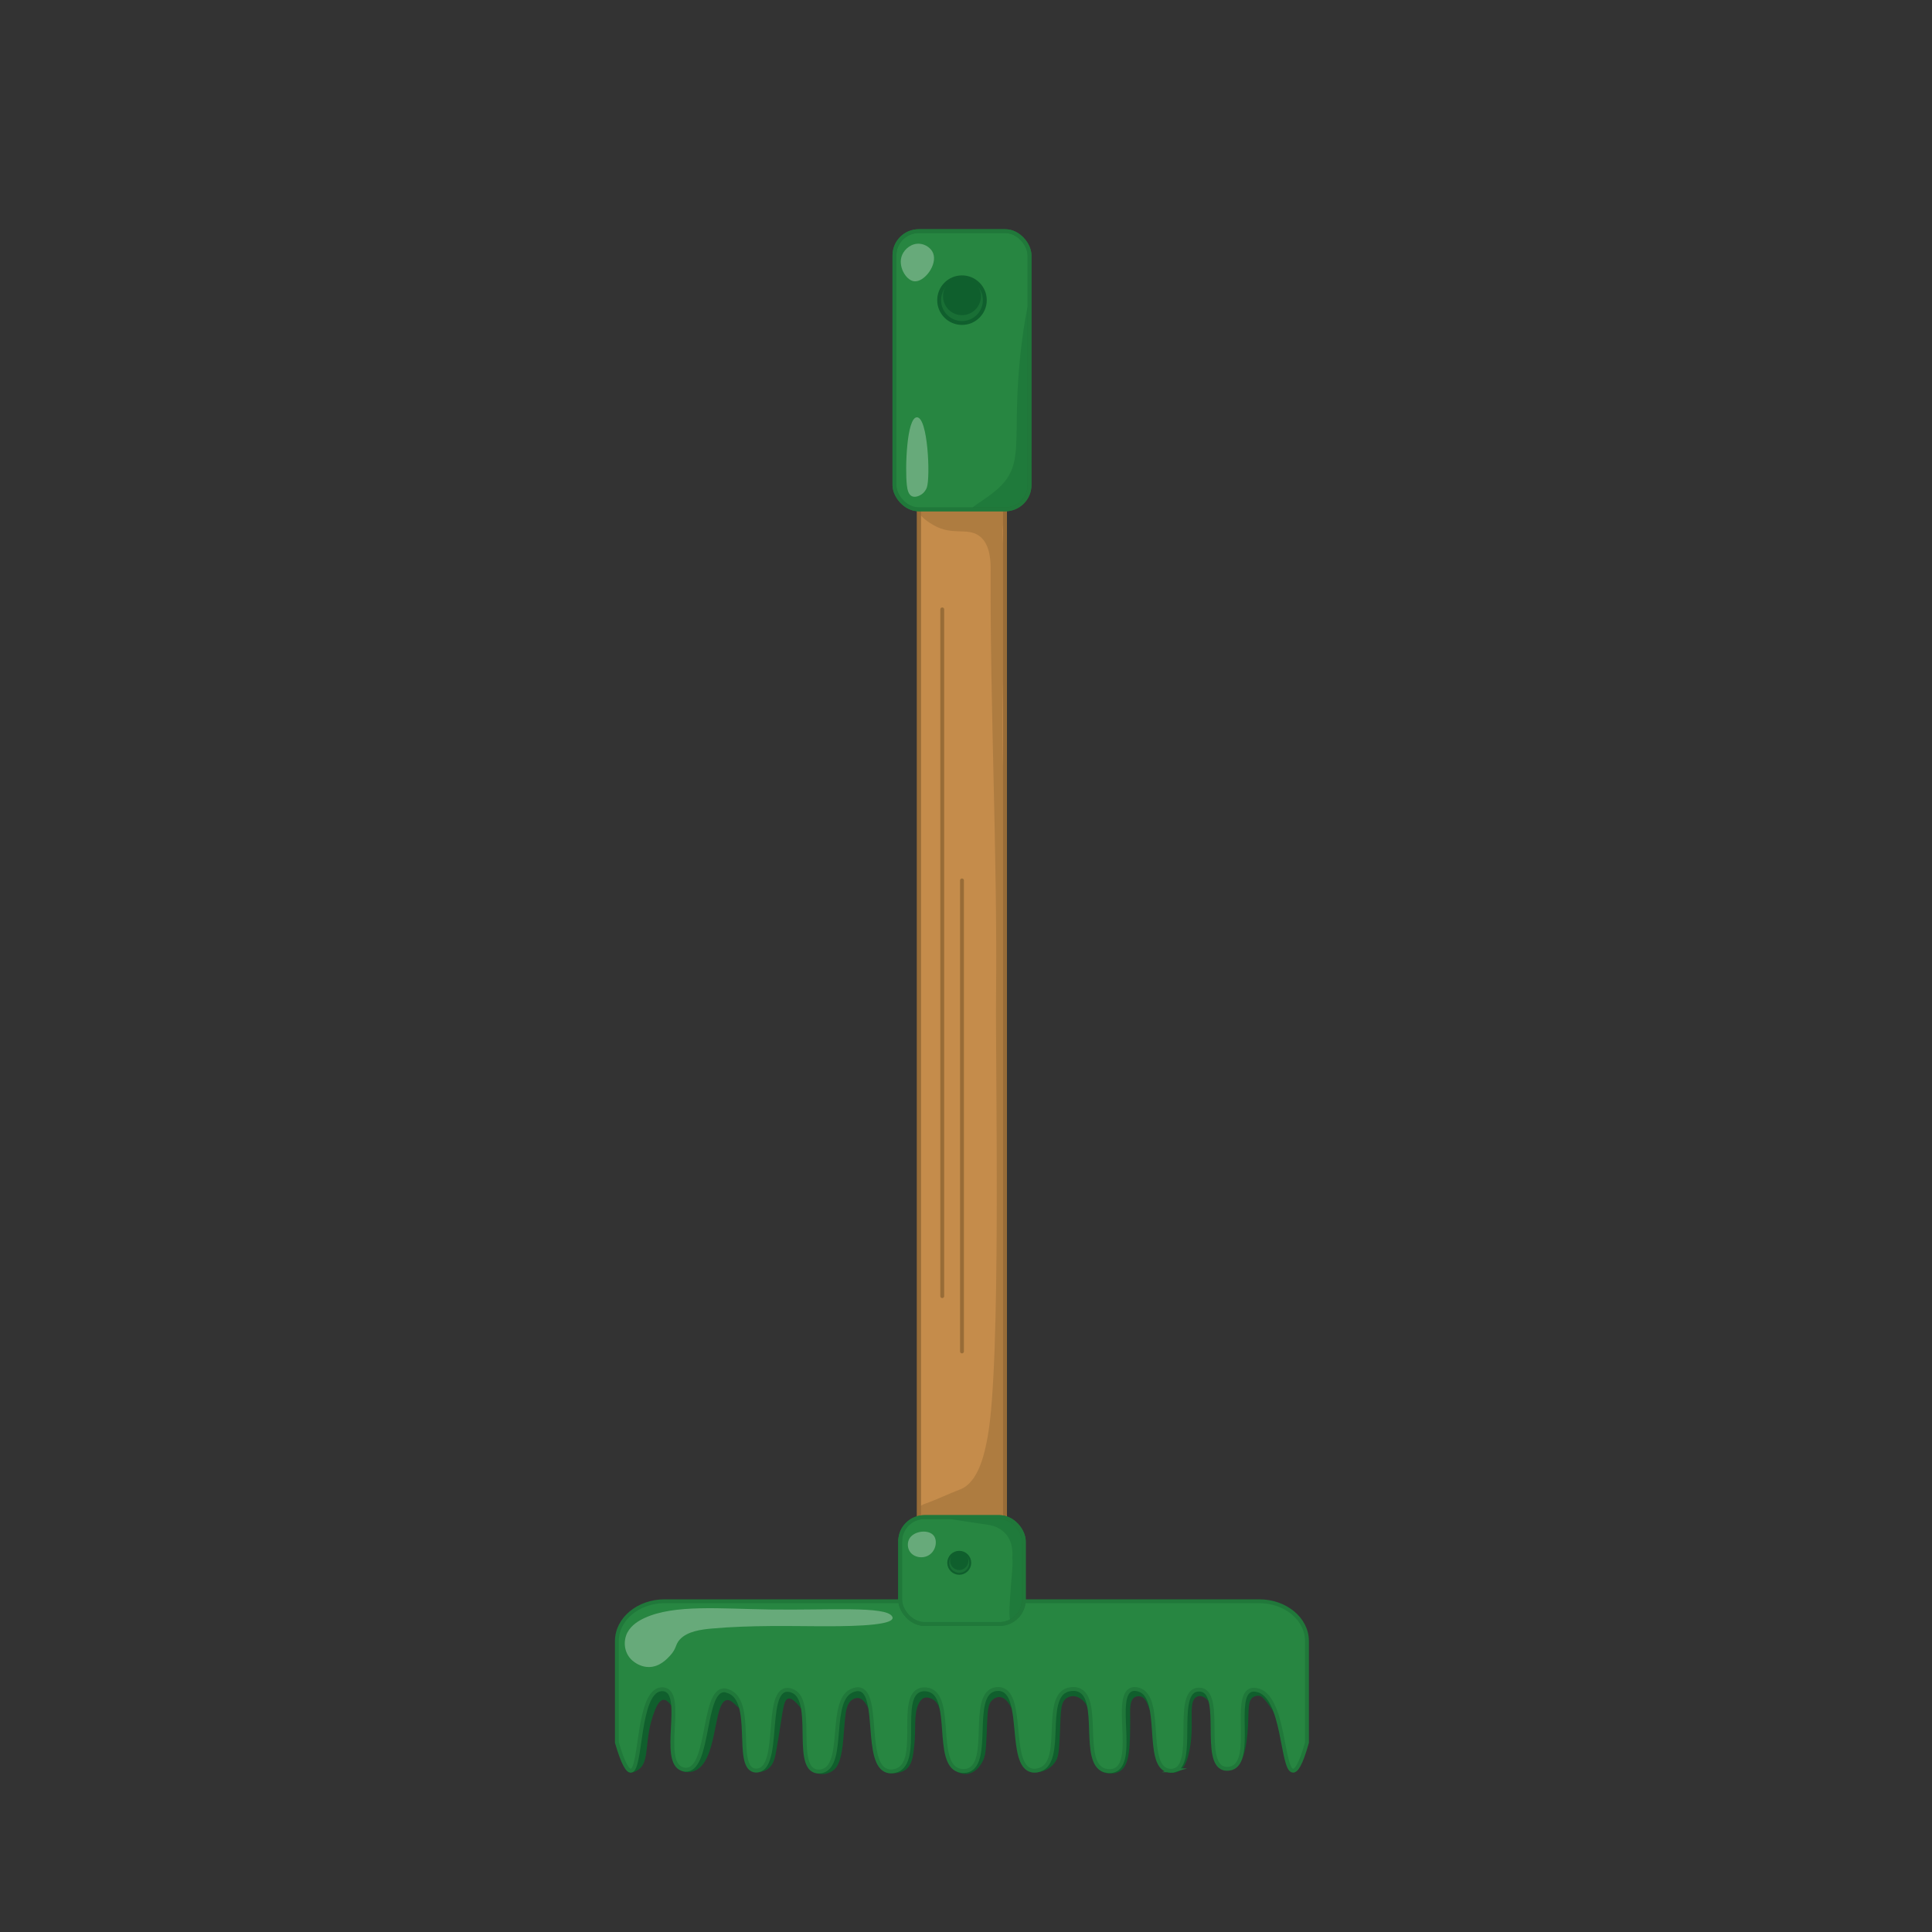 <?xml version="1.0" encoding="UTF-8"?>
<svg id="Calque_1" data-name="Calque 1" xmlns="http://www.w3.org/2000/svg" viewBox="0 0 500 500">
  <rect x="0" y="0" width="500" height="500" fill="#333333" stroke="none"/>
  <defs>
    <style>
      .cls-1 {
        fill: #986c37;
        opacity: .5;
      }

      .cls-1, .cls-2, .cls-3, .cls-4, .cls-5 {
        stroke-width: 0px;
      }

      .cls-6 {
        fill: #278641;
      }

      .cls-6, .cls-7, .cls-8, .cls-9 {
        stroke-miterlimit: 10;
      }

      .cls-6, .cls-8 {
        stroke: #20783a;
      }

      .cls-2 {
        fill: #fff;
      }

      .cls-2, .cls-4 {
        opacity: .3;
      }

      .cls-7, .cls-10, .cls-8, .cls-11, .cls-12 {
        fill: none;
      }

      .cls-7, .cls-11, .cls-9 {
        stroke: #986c37;
      }

      .cls-3 {
        opacity: .6;
      }

      .cls-3, .cls-4, .cls-5 {
        fill: #105f2d;
      }

      .cls-10 {
        stroke-width: .5px;
      }

      .cls-10, .cls-11, .cls-12 {
        stroke-linecap: round;
        stroke-linejoin: round;
      }

      .cls-10, .cls-12 {
        stroke: #105f2d;
      }

      .cls-9 {
        fill: #c58c4b;
      }
    </style>
  </defs>
  <path class="cls-5" d="m284.28,457.64c.53,1.26,3.79,1.92,5.66.68,2.54-1.68,2.53-6.85,2.56-13.44,0-1.94-.31-4.77,1.15-5.63.48-.28,1.11-.33,1.62-.17,1.28.39,1.72,2.04,2.21,3.28,1.18,2.95,3.68,6.05,4.68,5.84,1.76-.37,3.83-13.72-2.13-16.38-3-1.34-7.54.26-9.45,3.14-1.22,1.84-.39,2.74-1.02,6.26-.82,4.64-2.6,11.21-4.6,14.26-.38.58-.99,1.44-.68,2.16Z"/>
  <path class="cls-5" d="m304.51,448.29c1.83-3.08.19-5.26,1.47-8.8.53-1.47,1.99-4.34,3.83-4.43,3.3-.16,5.77,9.05,5.49,9.19-.23.11-2.36-5.56-4.94-5.3-.37.04-.63.19-.73.25-2.48,1.45-.07,7.78-2.16,15.31-.45,1.63-1.12,3.33-2.6,3.99-.94.42-2.13.39-3.02.09-.66-.22-.91-.51-1.02-.66-.34-.47-.15-1.05-.3-1.43-.71-1.85,1.9-5.71,2.03-5.9,1.08-1.57,1.3-1.23,1.95-2.31Z"/>
  <path class="cls-5" d="m247.46,456.36c-.12.14-.63.68-.52,1.25.18.94,1.92,1.61,3.35,1.47,2.19-.21,3.48-2.3,3.76-2.77.88-1.43,1.03-2.79,1.16-4.95.47-7.45.02-10.2,1.8-11.56.17-.13.91-.7,1.82-.6,1.62.18,2.73,2.4,2.95,2.86.6,1.21.47,1.77,1.07,2.12.76.45,2.06.19,2.66-.51,1.34-1.56-.08-6.06-3.04-8.26-.23-.17-3.79-2.72-7.15-1.36-6.17,2.5-5.05,19.12-7.87,22.3Z"/>
  <path class="cls-5" d="m266.22,454.45c-.12.07-.7.35-.84.89-.11.42.14.63.38,1.7.16.72.1.8.24,1.02.4.6,1.36.63,1.89.64,1.76.03,3.89-.8,5.15-2.64.04-.06.2-.28.37-.61.39-.79.61-1.89.76-4.33.46-7.45.02-10.2,1.74-11.56.14-.11.83-.58,1.76-.6,1.31-.02,2.53.89,3.21,1.84.86,1.21.58,2.1,1.45,2.6.52.3,1.36.4,1.81.04,1.21-.99.18-5.87-2.94-8.26-.18-.14-3.47-2.58-6.91-1.36-5.77,2.04-5.87,19.39-8.05,20.64Z"/>
  <path class="cls-5" d="m314.83,455.73c.16.3.38.59.38.59.19.25,1.06,1.4,2.38,1.57.98.13,1.77-.33,2.05-.49,1.72-1,2.47-3.43,2.95-6.66.98-6.67-.17-10.44,1.8-11.56.09-.05.85-.47,1.67-.26.33.08,1,.35,2.98,3.28.59.88.74,1.17,1.19,1.37.84.38,2.1.14,2.66-.51,1.34-1.56-.08-6.06-3.04-8.26-.23-.17-3.79-2.72-7.15-1.36-8.74,3.55-8.78,20.56-7.87,22.3Z"/>
  <path class="cls-5" d="m229.77,456.36c-.44.39-1.4,1.09-1.23,1.66.28.96,3.73,1.45,5.79,0,1.7-1.2,1.98-3.39,2.3-6.43.46-4.36-.22-8.01,1.15-10.72.41-.81.89-1.31,1.49-1.49,1.04-.3,2.19.44,2.29.5.24.16.42.33.56.47,1.23,1.29.97,2.67,1.83,3.74.73.91,2.16,1.48,2.68,1.11,1.01-.73-.46-7.61-5.23-9.53-.37-.15-3.77-1.46-6.38.3-5.07,3.4-.14,15.96-5.23,20.38Z"/>
  <path class="cls-5" d="m212.19,457.43c-.17.26-1.02-.14-1.28.21-.16.22,0,.64.19.9.75.97,3.28.76,4.74-.52.48-.42.74-.86.81-.98,1.55-2.7,1.56-7.23,2-11.83.25-2.6.57-4.46,1.94-5.34.2-.13.81-.51,1.55-.42,1.25.15,2.01,1.53,2.72,2.87,3.08,5.79,3.25,6.24,3.45,6.21,1.08-.15,2.21-15.04-2.13-16.38-3.08-.95-7.24,4.88-10.47,9.4-6.05,8.48-5.02,13.51-4.6,14.26.18.32,1.28,1.28,1.06,1.62Z"/>
  <path class="cls-5" d="m198.26,447.89c1.83-3.02.19-5.15,1.47-8.62.53-1.44,1.99-4.25,3.83-4.34,3.31-.16,6.2,8.57,5.49,9-.57.34-3.32-4.9-5.11-4.31-1.39.46-1.35,4.15-3.15,14.05-.22,1.2-.6,3.16-2.17,4.21-1.55,1.04-3.91.96-4.17.34-.09-.2.1-.35.13-.89.04-.69-.22-1.2-.3-1.4-.71-1.82,1.9-5.59,2.03-5.78,1.08-1.54,1.3-1.2,1.95-2.27Z"/>
  <path class="cls-5" d="m166.95,442.89s.75-3.16,2.78-4.95c.22-.19.46-.34.46-.34s.49-.3.98-.41c.87-.19,2.13.82,2.81,1.98.66,1.13.87,2.59.51,2.77-.48.23-1.45-2.1-2.77-2.03-1.08.06-1.83,1.7-2.29,2.88-2.9,7.36-1.11,12.93-4.09,15.11-.25.18-1.64,1.2-2.64.72-.59-.28-.81-.96-.89-1.23-1.12-3.63,3.55-9.73,5.14-14.5Z"/>
  <path class="cls-5" d="m176.08,458.06c-3.81-2.89-.91-18.58,7.47-21.36,4.52-1.5,10.83.66,11.35,3.11.23,1.08-.64,2.51-1.72,2.81-1.94.54-3.3-2.85-5.05-2.64-3.68.45-2.21,16.1-8.53,18.38-1.11.4-2.56.43-3.51-.3Z"/>
  <g id="Calque_2" data-name="Calque 2">
    <rect id="manche" class="cls-9" x="237.81" y="79.71" width="22.29" height="340.57" rx="6.43" ry="6.43"/>
    <path class="cls-11" d="m243.85,157.71v177.73"/>
    <path class="cls-11" d="m248.96,227.85v121.9"/>
    <g id="Calque_4" data-name="Calque 4">
      <path class="cls-1" d="m255,392.62s1.27-.22,2.04-.26c1.5-.07,2.45.91,3.06.51.84-.55-.33-2.78-.26-6.89.02-.94.08-.98.19-2.49.28-3.83.11-6.75.06-7.72-.32-7.44-.42-14.88-.41-22.33.01-12.77.16-21.29.4-47.12.35-36.82-.82-30.27-.08-46.47.57-12.47.49-23.18.34-44.6-.02-2.38-.12-1.92-.26-4.68-1.56-29.95.38-45.37,0-60.89-.24-9.67-1.19-11.83,0-16.09.11-.4.31-1.05.05-1.77-1.77-4.92-21.64-3.74-22.39,0-.33,1.67,3.2,3.71,3.83,4.07,4.95,2.85,8.78.53,11.87,2.81,2.99,2.2,2.94,6.96,2.94,8.94-.15,36.56,1.75,73.11,1.4,109.66-.19,20.23,1.37,95.21-2.17,114.51-.73,4-2.26,11.8-7.15,13.66-3.05,1.16-5.99,2.61-9.06,3.7-.44.16-1.71.6-1.98,1.6-.17.61.09,1.28.37,1.66,1.1,1.51,4.4.5,8.12.06,2.12-.25,5.2-.4,9.06.13Z"/>
    </g>
    <rect id="manche-2" data-name="manche" class="cls-7" x="237.81" y="79.71" width="22.29" height="340.57" rx="6.43" ry="6.43"/>
  </g>
  <path id="tete" class="cls-6" d="m303.97,458.15c-.83.26-1.62.06-1.84,0-5.82-1.63-1.06-18.94-7.37-20.85-.35-.11-1.09-.33-1.84-.09-4.91,1.55,1.18,18.8-4.5,20.94-1.23.46-2.54.04-2.66,0-6.12-2.06-.71-18.82-6.71-20.85-1.37-.46-2.78.03-2.91.08-6.21,2.27-.66,18.36-6.96,20.6-.27.1-1.24.44-2.29.17-5.89-1.53-1.79-19.41-7.73-20.94-.94-.24-1.8,0-2.05.09-5.98,1.96-.65,18.87-6.55,20.85-1.16.39-2.31.05-2.46,0-6.19-1.92-1.37-18.84-7.57-20.77-.17-.05-1.32-.4-2.46,0-5.65,1.97.24,18.43-5.93,20.77-.37.14-1.4.46-2.46.17-6.02-1.65-1.99-19.96-7.16-21.11-.64-.14-1.19.03-1.64.17-6.7,2.09-1.95,19.22-7.98,20.94-.2.06-1.05.3-1.94.02-5.4-1.68.06-18.7-6.04-20.79-.34-.12-.95-.32-1.64-.17-5.17,1.15-1.43,19.5-6.96,20.77-.17.04-.66.15-1.22,0-4.93-1.28.22-17.94-6.55-20.43-.47-.17-.88-.32-1.41-.26-5.17.66-3.61,19.68-9.23,20.51-.68.1-1.24-.1-1.43-.17-5.51-2.03.66-18.86-4.29-20.51-.55-.18-1.06-.12-1.23-.09-6.05.88-4.91,20.87-7.69,21.05-.82.05-1.97-1.62-3.62-7.27v-26.29c0-5.68,5.54-10.29,12.36-10.29h153.87c6.83,0,12.36,4.61,12.36,10.29v26.29c-1.62,5.78-2.78,7.31-3.62,7.27-2.94-.13-2.18-19.59-9.38-20.87-.42-.08-.9-.16-1.43,0-4.83,1.45.69,18.14-4.98,20.18-.15.05-1.16.4-2.19.08-5.41-1.7-.27-18.7-5.52-20.26-.09-.03-.84-.24-1.64,0-5.32,1.58-.06,19.07-5.52,20.77Z"/>
  <rect id="poignée" class="cls-6" x="231.48" y="59.82" width="34.96" height="72" rx="6.29" ry="6.29"/>
  <rect id="poignée-2" data-name="poignée" class="cls-6" x="232.96" y="392.62" width="32" height="27.67" rx="6.29" ry="6.29"/>
  <circle class="cls-12" cx="248.96" cy="77.68" r="5.91"/>
  <circle class="cls-5" cx="248.96" cy="76.66" r="4.9"/>
  <circle class="cls-3" cx="248.96" cy="77.68" r="5.91"/>
  <circle class="cls-10" cx="248.25" cy="404.45" r="2.85"/>
  <circle class="cls-5" cx="248.25" cy="403.96" r="2.36"/>
  <circle class="cls-3" cx="248.25" cy="404.45" r="2.85"/>
  <g id="ombres">
    <path class="cls-4" d="m254.57,131.82c-2.1-.07-2.92.28-3.06,0-.38-.72,5.03-3.2,8.17-6.78,4.17-4.76,3.16-10.12,3.57-21.62.51-14.13,2.75-25.39,3.18-25.36.28.02.03,4.84,0,17.87-.02,8.03-.03,12.05,0,12.6.37,6.78,1.5,15.71-1.14,20.43-.35.62-1.03,1.8-2.38,2.55-1.3.72-2.61.71-5.11.68-1.48-.02-1.62-.32-3.23-.37Z"/>
  </g>
  <rect id="poignée-3" data-name="poignée" class="cls-8" x="231.48" y="59.82" width="34.96" height="72" rx="6.29" ry="6.29"/>
  <g id="reflet">
    <path class="cls-2" d="m162.37,422.49c-1.24,2.41-.85,5.81,1.8,7.66.44.31,1.85,1.29,3.79,1.28,2.76-.03,4.64-2.07,5.48-2.98,1.72-1.87,1.26-2.77,2.47-4.12,1.97-2.2,5.75-2.63,8.27-2.86,9.98-.91,21.14-.62,27.71-.6,5.74.02,18.65.06,19.1-2.05.05-.22-.05-.4-.11-.49-1.54-2.74-16.58-1.58-31.45-1.79-12.87-.18-24.89-1.39-32.65,2.21-1.43.66-3.4,1.81-4.4,3.74Z"/>
    <path class="cls-2" d="m237.29,108c2.86-.04,3.49,15.35,2.6,18.09-.27.82-.85,1.4-.85,1.4-.76.76-2.09,1.36-3.02.94-.87-.39-1.18-1.59-1.32-2.81-.5-4.26-.06-17.58,2.6-17.62Z"/>
    <path class="cls-2" d="m233.47,65.98c-1.21,2.86.95,6.51,3.06,6.81,2.63.37,6.19-4.3,4.94-7.32-.54-1.29-1.95-2.24-3.4-2.38-2.09-.21-3.91,1.27-4.6,2.89Z"/>
    <path class="cls-2" d="m235.34,398.23c-.55.97-.53,2.33.13,3.32,1,1.51,3.34,1.94,4.98.89,1.78-1.14,2.19-3.65,1.25-4.95-1.28-1.77-5.17-1.36-6.36.73Z"/>
  </g>
  <path class="cls-4" d="m246.11,393.05c0,.09.17.17,4,.73,6.44.95,6.47.94,7.28,1.25,5.53,2.11,4.52,7.75,4.6,8.26.21,1.44-.1,3.16-.6,10.43-.26,3.8-.25,5.58.34,5.76.48.14,1.16-.82,1.44-1.23,2.56-3.71,1.59-8.05,1.4-18.52-.04-2.35-.03-4.1-1.28-5.44-.95-1.02-2.24-1.49-5.62-1.81-5.78-.54-11.58.05-11.57.56Z"/>
  <rect id="poignée-4" data-name="poignée" class="cls-8" x="232.96" y="392.62" width="32" height="27.67" rx="6.29" ry="6.29"/>
</svg>